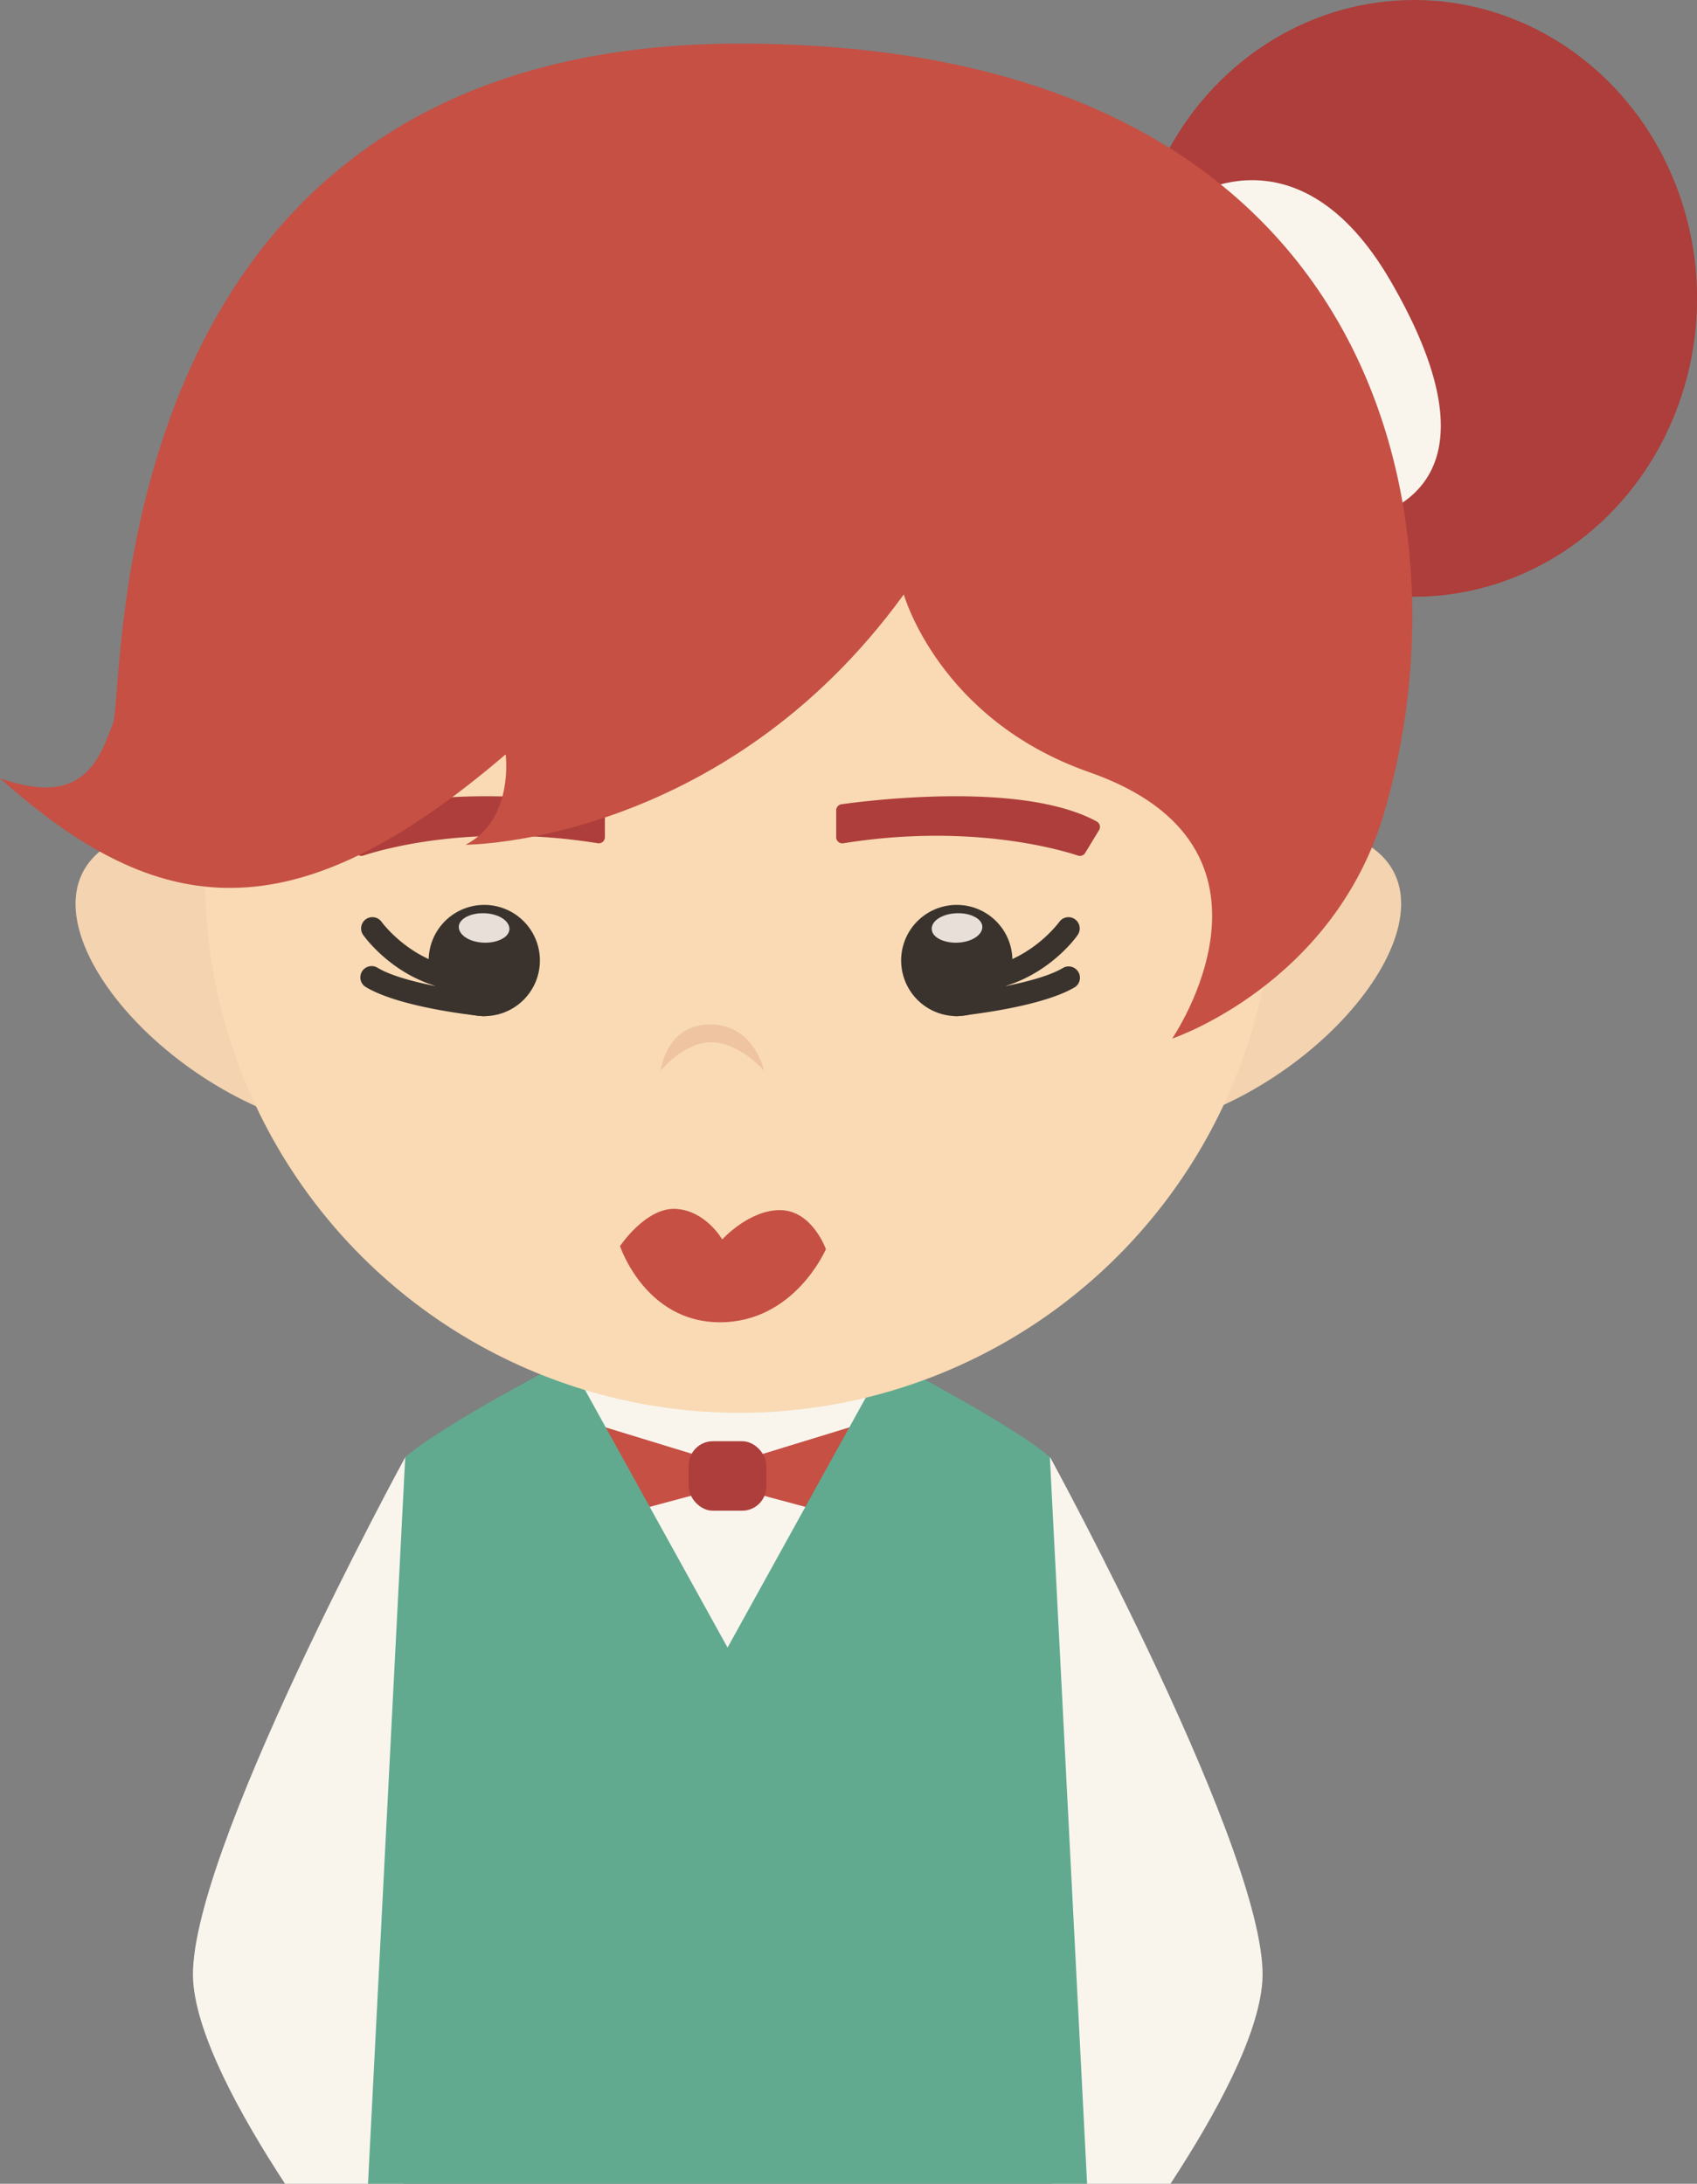 <svg xmlns="http://www.w3.org/2000/svg" viewBox="0 0 206.54 265.83"><rect x="0" y="0" width="206.54" height="265.83" fill="#808080" stroke="none"/><defs><style>.cls-1{fill:#f9f5ed;}.cls-2{fill:#c65044;}.cls-3{fill:#ad3e3b;}.cls-4{fill:#61aa90;}.cls-5{fill:#f4d3b0;}.cls-6{fill:#f9dab4;}.cls-7{fill:#efc4a0;}.cls-8{fill:#3a332d;}.cls-9{fill:#e8dfd9;}</style></defs><title>资源 75</title><g id="图层_2" data-name="图层 2"><g id="Layer_1" data-name="Layer 1"><path class="cls-1" d="M125.32,180.67,128,265.83h14.46c5.53-8.46,10.72-18,11.18-24.65,1-14.66-25.83-63.79-25.83-63.79Z"/><path class="cls-1" d="M51.8,180.67l-2.65,85.16H34.69c-5.53-8.46-10.72-18-11.18-24.65-1-14.66,25.81-63.79,25.81-63.79Z"/><rect class="cls-1" x="69.21" y="166.92" width="39.92" height="36.2"/><path class="cls-2" d="M88.55,178.3v2.59l-14.92,4a2.67,2.67,0,0,1-3.35-2.58v-6a2.66,2.66,0,0,1,3.45-2.55Z"/><path class="cls-2" d="M88.55,178.3v2.59l14.91,4a2.67,2.67,0,0,0,3.35-2.58v-6a2.66,2.66,0,0,0-3.45-2.55Z"/><rect class="cls-3" x="83.82" y="175.44" width="9.45" height="8.46" rx="2.95"/><path class="cls-4" d="M69.14,165.47c-8.24,4.37-16.68,9.15-19.82,11.92l-4.53,88.44h87.52l-4.53-88.44c-3.15-2.77-11.58-7.55-19.83-11.92l-19.4,35.09Z"/><ellipse class="cls-3" cx="172.1" cy="36.32" rx="34.45" ry="36.32"/><path class="cls-1" d="M144.26,24.31s13.66-9.64,25,9.92,5.18,27.47-4.75,29.34Z"/><path class="cls-5" d="M142.92,110.92s10.85-15.51,23.25-8.27-3.61,28.43-23.25,34.11Z"/><path class="cls-5" d="M36.82,110.92S26,95.41,13.57,102.65s3.61,28.43,23.25,34.11Z"/><circle class="cls-6" cx="90.01" cy="106.93" r="65.06" transform="translate(-49.25 94.96) rotate(-45)"/><path class="cls-2" d="M75.46,151.69s3.16-4.75,6.81-4.53,5.63,3.72,5.63,3.72,3.28-3.64,7.12-3.57,5.5,4.75,5.5,4.75-3.8,8.9-12.9,8.9S75.46,151.69,75.46,151.69Z"/><path class="cls-7" d="M80.41,130.34s.63-5.62,6-5.64S93,130.34,93,130.34s-3-3.46-6.42-3.46S80.41,130.34,80.41,130.34Z"/><path class="cls-8" d="M59,123.7h-.13c-.42,0-10.14-1-14.35-3.55a1.37,1.37,0,1,1,1.42-2.35C49.62,120,59,120.94,59.13,121A1.38,1.38,0,0,1,59,123.7Z"/><path class="cls-8" d="M57.53,120.69c-8.38,0-13.13-6.59-13.33-6.88a1.37,1.37,0,0,1,2.25-1.58h0s4.15,5.71,11.09,5.71h.15a1.38,1.38,0,1,1,0,2.75Z"/><path class="cls-8" d="M65.52,118.52a6.77,6.77,0,1,1-5-8.18A6.77,6.77,0,0,1,65.52,118.52Z"/><path class="cls-9" d="M62,113.08c0,1-1.45,1.74-3.16,1.67s-3-.93-3-1.92,1.45-1.73,3.16-1.66S62,112.09,62,113.08Z"/><path class="cls-3" d="M73.62,101.91V98.65A.77.77,0,0,0,73,97.9c-3.7-.51-22.14-2.78-31.07,2.1a.76.76,0,0,0-.28,1.06l1.68,2.76a.76.76,0,0,0,.88.33c2.54-.83,13.43-3.93,28.56-1.5A.75.75,0,0,0,73.62,101.91Z"/><path class="cls-8" d="M116.39,123.7a1.38,1.38,0,0,1-.13-2.75c.09,0,9.5-.94,13.18-3.16a1.38,1.38,0,0,1,1.43,2.35c-4.22,2.55-13.94,3.51-14.35,3.55Z"/><path class="cls-8" d="M117.86,120.69h-.2a1.38,1.38,0,0,1,0-2.75h.17c6.94,0,11.05-5.66,11.09-5.71a1.37,1.37,0,1,1,2.24,1.58C131,114.1,126.24,120.69,117.86,120.69Z"/><path class="cls-8" d="M109.87,118.52a6.77,6.77,0,1,0,5-8.18A6.76,6.76,0,0,0,109.87,118.52Z"/><path class="cls-9" d="M113.4,113.08c0,1,1.45,1.74,3.16,1.67s3-.93,3-1.92-1.45-1.73-3.16-1.66S113.36,112.09,113.4,113.08Z"/><path class="cls-3" d="M101.77,101.91V98.65a.76.76,0,0,1,.65-.75c3.69-.51,22.13-2.78,31.06,2.1a.75.75,0,0,1,.28,1.06l-1.68,2.76a.75.75,0,0,1-.88.33c-2.53-.83-13.42-3.93-28.55-1.5A.75.75,0,0,1,101.77,101.91Z"/><path class="cls-2" d="M142.66,126.43s19.62-6.57,25.79-27.44C179,63.41,168.6,5.31,90,5.31S15.41,83.87,13.73,88.13,10.21,98.38,0,94.73c19.34,17.34,35.72,19.24,61.54-2.9,0,0,1.07,7.92-4.87,11,0,0,31.23,0,53.33-30.47,0,0,4.27,15.23,22.55,21.63C158.7,103.12,142.66,126.43,142.66,126.43Z"/></g></g></svg>